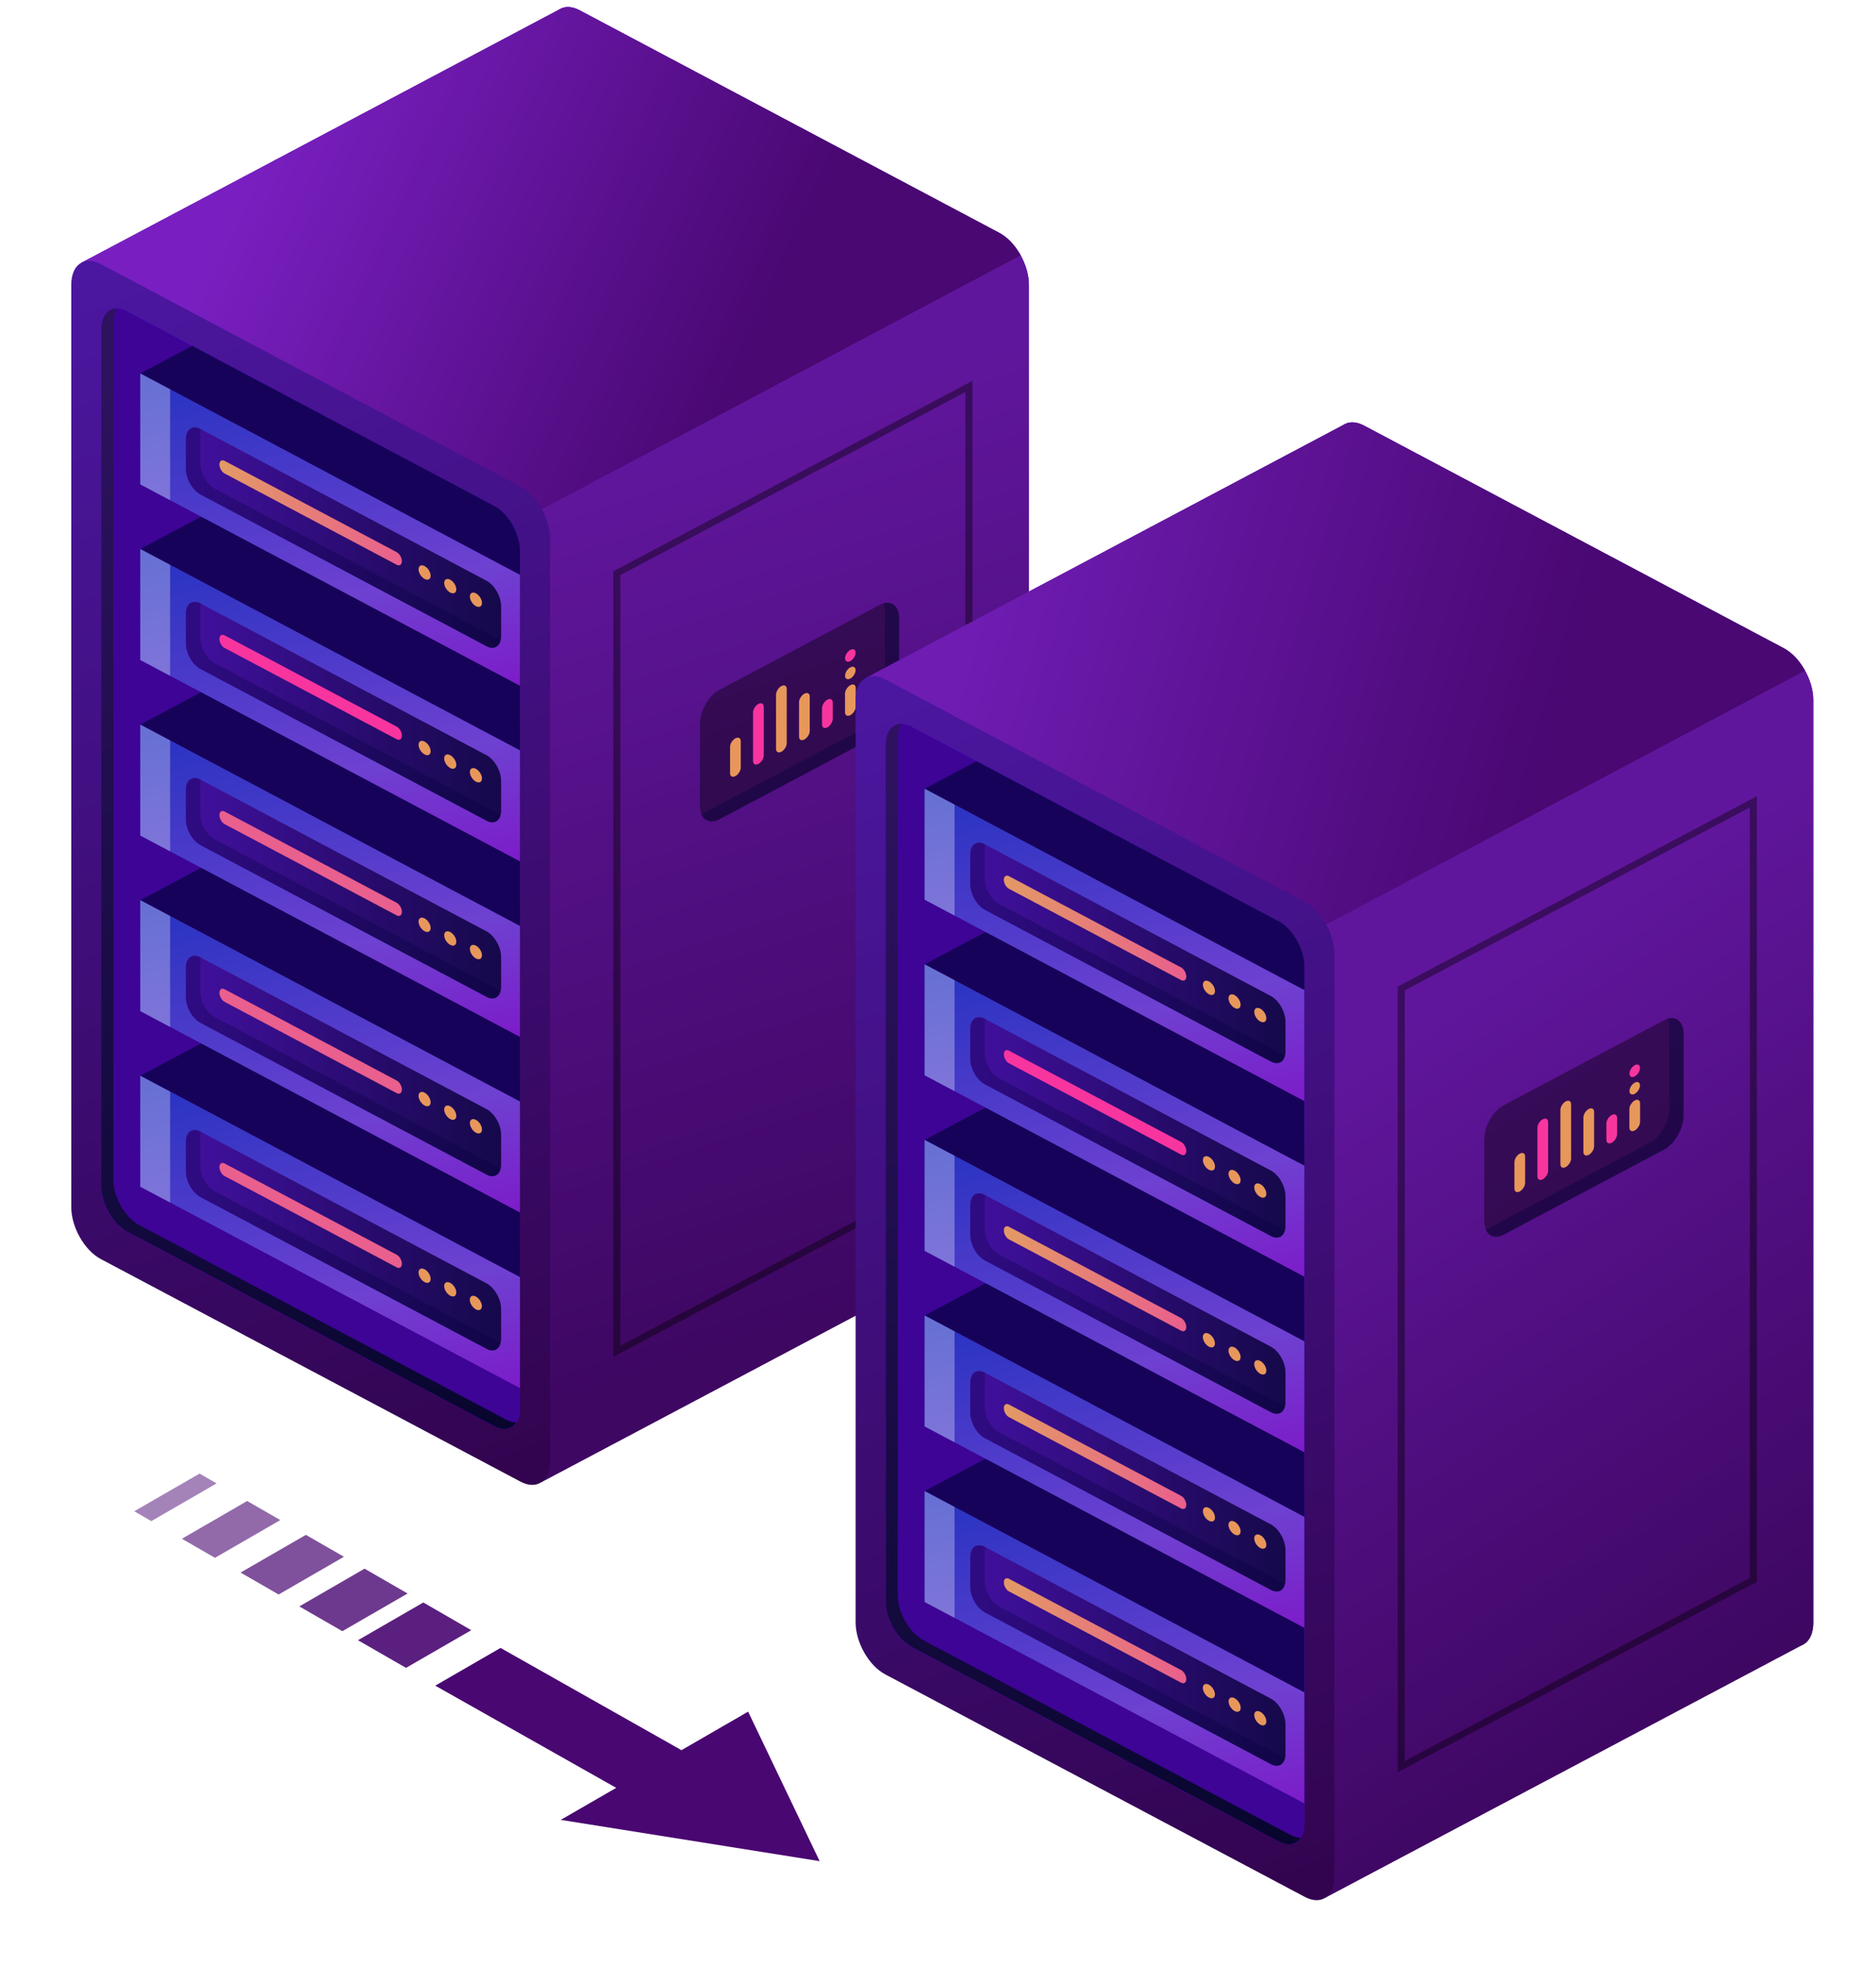 <svg width="531" height="556" viewBox="0 0 531 556" fill="none" xmlns="http://www.w3.org/2000/svg">
<g clip-path="url(#clip0_297_6735)">
<g filter="url(#filter0_d_297_6735)">
<path d="M282.855 345.476L164.063 282.489C159.439 280.045 155.698 273.463 155.698 267.812V6.727C155.698 1.065 159.439 -1.524 164.063 0.92L282.855 63.907C287.479 66.351 291.221 72.933 291.221 78.583V339.669C291.221 345.331 287.479 347.92 282.855 345.476Z" fill="url(#paint0_linear_297_6735)"/>
<path d="M282.856 63.907L164.064 0.919C161.995 -0.182 160.111 -0.254 158.649 0.496L23.034 72.352L29.423 94.07L153.09 417.526L288.178 345.972C288.178 345.972 288.217 345.948 288.244 345.936L288.481 345.803C290.167 344.811 291.234 342.681 291.234 339.669V78.595C291.234 72.933 287.493 66.363 282.869 63.919L282.856 63.907Z" fill="url(#paint1_linear_297_6735)"/>
<path d="M282.856 63.907L164.064 0.919C161.995 -0.182 160.111 -0.254 158.649 0.496L23.034 72.352L29.423 94.07L63.426 183.01L69.829 186.41L288.889 70.259C287.361 67.513 285.227 65.177 282.869 63.919L282.856 63.907Z" fill="url(#paint2_linear_297_6735)"/>
<path d="M147.332 417.284L28.54 354.296C23.916 351.852 20.175 345.271 20.175 339.62V78.535C20.175 72.873 23.916 70.283 28.54 72.727L147.332 135.715C151.956 138.159 155.698 144.741 155.698 150.391V411.477C155.698 417.139 151.956 419.728 147.332 417.284Z" fill="url(#paint3_linear_297_6735)"/>
<path d="M139.863 401.567L36.01 346.505C31.966 344.363 28.699 338.616 28.699 333.668V91.191C28.699 86.242 31.979 83.967 36.01 86.109L139.863 141.172C143.907 143.313 147.174 149.06 147.174 154.009V396.486C147.174 401.434 143.894 403.709 139.863 401.567Z" fill="url(#paint4_linear_297_6735)"/>
<path d="M139.863 401.567L36.01 346.505C31.966 344.363 28.699 338.616 28.699 333.668V91.191C28.699 86.242 31.979 83.967 36.01 86.109L139.863 141.172C143.907 143.313 147.174 149.06 147.174 154.009V396.486C147.174 401.434 143.894 403.709 139.863 401.567Z" fill="url(#paint5_linear_297_6735)"/>
<path opacity="0.4" d="M139.863 401.567L36.01 346.505C31.966 344.363 28.699 338.616 28.699 333.668V91.191C28.699 86.242 31.979 83.967 36.01 86.109L139.863 141.172C143.907 143.313 147.174 149.06 147.174 154.009V396.486C147.174 401.434 143.894 403.709 139.863 401.567Z" fill="url(#paint6_linear_297_6735)"/>
<path d="M143.249 399.728L39.396 344.666C35.352 342.524 32.084 336.777 32.084 331.829V89.364C32.084 87.682 32.467 86.315 33.138 85.31C30.53 85.286 28.699 87.488 28.699 91.191V333.668C28.699 338.616 31.979 344.363 36.01 346.505L139.863 401.567C142.524 402.983 144.843 402.463 146.121 400.539C145.238 400.539 144.276 400.273 143.249 399.741V399.728Z" fill="url(#paint7_linear_297_6735)"/>
<g opacity="0.7">
<path d="M139.862 290.244L101.262 269.772L39.699 302.416L147.174 359.402V303.069C147.174 298.121 143.907 292.374 139.862 290.232V290.244Z" fill="#06033E"/>
<path d="M139.862 240.553L101.262 220.082L39.699 252.725L147.174 309.711V253.378C147.174 248.43 143.907 242.683 139.862 240.541V240.553Z" fill="#06033E"/>
<path d="M139.862 190.862L101.262 170.391L39.699 203.034L147.174 260.021V203.687C147.174 198.739 143.907 192.992 139.862 190.85V190.862Z" fill="#06033E"/>
<path d="M139.862 141.184L101.262 120.712L39.699 153.355L147.174 210.342V154.009C147.174 149.06 143.907 143.313 139.862 141.172V141.184Z" fill="#06033E"/>
<path d="M139.862 141.184L54.414 95.873L39.699 103.677L147.174 160.663V154.021C147.174 149.072 143.907 143.325 139.862 141.184Z" fill="#06033E"/>
</g>
<path d="M147.174 160.663L39.699 103.677V135.074L147.174 192.06V160.663Z" fill="url(#paint8_linear_297_6735)"/>
<path d="M147.174 210.342L39.699 153.355V184.765L147.174 241.751V210.342Z" fill="url(#paint9_linear_297_6735)"/>
<path d="M147.174 260.033L39.699 203.046V234.443L147.174 291.43V260.033Z" fill="url(#paint10_linear_297_6735)"/>
<path d="M147.174 309.711L39.699 252.725V284.134L147.174 341.121V309.711Z" fill="url(#paint11_linear_297_6735)"/>
<path d="M147.174 359.402L39.699 302.416V333.825L147.174 390.811V359.402Z" fill="url(#paint12_linear_297_6735)"/>
<path d="M137.702 180.869L56.747 137.941C54.467 136.732 52.61 133.477 52.61 130.682V122.273C52.61 119.478 54.467 118.184 56.747 119.406L137.702 162.333C139.981 163.543 141.839 166.798 141.839 169.593V178.001C141.839 180.796 139.981 182.091 137.702 180.869Z" fill="url(#paint13_linear_297_6735)"/>
<path opacity="0.3" d="M60.831 136.332C58.538 135.122 56.694 131.868 56.694 129.073V120.664C56.694 120.216 56.76 119.817 56.852 119.454L56.747 119.393C54.467 118.184 52.61 119.466 52.61 122.261V130.67C52.61 133.465 54.467 136.719 56.747 137.929L137.702 180.857C139.626 181.873 141.22 181.111 141.694 179.187L60.844 136.32L60.831 136.332Z" fill="#06033E"/>
<path d="M112.289 157.82L63.571 131.989C62.767 131.565 62.108 130.416 62.108 129.436C62.108 128.456 62.754 127.996 63.571 128.419L112.289 154.251C113.093 154.674 113.751 155.824 113.751 156.804C113.751 157.784 113.106 158.243 112.289 157.82Z" fill="url(#paint14_linear_297_6735)"/>
<path d="M137.702 230.245L56.747 187.317C54.467 186.108 52.61 182.853 52.61 180.058V171.649C52.61 168.854 54.467 167.56 56.747 168.782L137.702 211.709C139.981 212.919 141.839 216.174 141.839 218.969V227.377C141.839 230.172 139.981 231.467 137.702 230.245Z" fill="url(#paint15_linear_297_6735)"/>
<path opacity="0.3" d="M60.831 185.721C58.538 184.511 56.694 181.256 56.694 178.461V170.052C56.694 169.605 56.76 169.205 56.852 168.842L56.747 168.782C54.467 167.572 52.61 168.854 52.61 171.649V180.058C52.61 182.853 54.467 186.108 56.747 187.318L137.702 230.245C139.626 231.261 141.22 230.499 141.694 228.575L60.844 185.708L60.831 185.721Z" fill="#06033E"/>
<path d="M112.289 207.196L63.571 181.365C62.767 180.941 62.108 179.792 62.108 178.812C62.108 177.832 62.754 177.372 63.571 177.795L112.289 203.627C113.093 204.05 113.751 205.2 113.751 206.18C113.751 207.16 113.106 207.62 112.289 207.196Z" fill="#F8359E"/>
<path d="M137.702 280.093L56.747 237.166C54.467 235.956 52.61 232.701 52.61 229.906V221.497C52.61 218.703 54.467 217.408 56.747 218.63L137.702 261.557C139.981 262.767 141.839 266.022 141.839 268.817V277.226C141.839 280.021 139.981 281.315 137.702 280.093Z" fill="url(#paint16_linear_297_6735)"/>
<path opacity="0.3" d="M60.831 235.556C58.538 234.346 56.694 231.092 56.694 228.297V219.888C56.694 219.44 56.76 219.041 56.852 218.678L56.747 218.618C54.467 217.408 52.61 218.69 52.61 221.485V229.894C52.61 232.689 54.467 235.944 56.747 237.153L137.702 280.081C139.626 281.097 141.22 280.335 141.694 278.411L60.844 235.544L60.831 235.556Z" fill="#06033E"/>
<path d="M112.289 257.044L63.571 231.213C62.767 230.789 62.108 229.64 62.108 228.66C62.108 227.68 62.754 227.22 63.571 227.643L112.289 253.475C113.093 253.898 113.751 255.048 113.751 256.028C113.751 257.008 113.106 257.468 112.289 257.044Z" fill="url(#paint17_linear_297_6735)"/>
<path d="M137.702 330.389L56.747 287.462C54.467 286.252 52.61 282.997 52.61 280.202V271.793C52.61 268.999 54.467 267.704 56.747 268.926L137.702 311.853C139.981 313.063 141.839 316.318 141.839 319.113V327.522C141.839 330.317 139.981 331.611 137.702 330.389Z" fill="url(#paint18_linear_297_6735)"/>
<path opacity="0.3" d="M60.831 285.852C58.538 284.642 56.694 281.388 56.694 278.593V270.184C56.694 269.736 56.76 269.337 56.852 268.974L56.747 268.914C54.467 267.704 52.61 268.986 52.61 271.781V280.19C52.61 282.985 54.467 286.239 56.747 287.449L137.702 330.377C139.626 331.393 141.22 330.631 141.694 328.707L60.844 285.84L60.831 285.852Z" fill="#06033E"/>
<path d="M112.289 307.34L63.571 281.509C62.767 281.085 62.108 279.936 62.108 278.956C62.108 277.976 62.754 277.516 63.571 277.94L112.289 303.771C113.093 304.194 113.751 305.344 113.751 306.324C113.751 307.304 113.106 307.764 112.289 307.34Z" fill="url(#paint19_linear_297_6735)"/>
<path d="M137.702 379.693L56.747 336.765C54.467 335.555 52.61 332.301 52.61 329.506V321.097C52.61 318.302 54.467 317.007 56.747 318.229L137.702 361.157C139.981 362.367 141.839 365.621 141.839 368.416V376.825C141.839 379.62 139.981 380.915 137.702 379.693Z" fill="url(#paint20_linear_297_6735)"/>
<path opacity="0.3" d="M60.831 335.156C58.538 333.946 56.694 330.691 56.694 327.896V319.487C56.694 319.04 56.76 318.641 56.852 318.278L56.747 318.217C54.467 317.007 52.61 318.29 52.61 321.085V329.493C52.61 332.288 54.467 335.543 56.747 336.753L137.702 379.68C139.626 380.697 141.22 379.934 141.694 378.011L60.844 335.144L60.831 335.156Z" fill="#06033E"/>
<path d="M112.289 356.644L63.571 330.812C62.767 330.389 62.108 329.239 62.108 328.259C62.108 327.279 62.754 326.82 63.571 327.243L112.289 353.075C113.093 353.498 113.751 354.647 113.751 355.627C113.751 356.607 113.106 357.067 112.289 356.644Z" fill="url(#paint21_linear_297_6735)"/>
<path opacity="0.3" d="M39.699 103.677L48.157 108.153V139.563L39.699 135.074V103.677Z" fill="white"/>
<path opacity="0.3" d="M39.699 153.355L48.157 157.844V189.253L39.699 184.765V153.355Z" fill="white"/>
<path opacity="0.3" d="M39.699 203.046L48.157 207.535V238.932L39.699 234.443V203.046Z" fill="white"/>
<path opacity="0.3" d="M39.699 252.725L48.157 257.214V288.623L39.699 284.134V252.725Z" fill="white"/>
<path opacity="0.3" d="M39.699 302.416L48.157 306.904V338.301L39.699 333.825V302.416Z" fill="white"/>
<path d="M121.893 160.917C121.893 161.922 121.129 162.333 120.18 161.825C119.232 161.317 118.468 160.107 118.468 159.102C118.468 158.098 119.232 157.687 120.18 158.195C121.129 158.703 121.893 159.913 121.893 160.917Z" fill="#E8975B"/>
<path d="M129.152 164.777C129.152 165.781 128.388 166.192 127.439 165.684C126.491 165.176 125.727 163.966 125.727 162.962C125.727 161.958 126.491 161.546 127.439 162.055C128.388 162.563 129.152 163.773 129.152 164.777Z" fill="#E8975B"/>
<path d="M136.424 168.624C136.424 169.629 135.66 170.04 134.712 169.532C133.763 169.036 132.999 167.814 132.999 166.809C132.999 165.805 133.763 165.394 134.712 165.902C135.66 166.398 136.424 167.62 136.424 168.624Z" fill="#E8975B"/>
<path d="M121.893 210.584C121.893 211.588 121.129 212 120.18 211.491C119.232 210.983 118.468 209.773 118.468 208.769C118.468 207.765 119.232 207.354 120.18 207.862C121.129 208.358 121.893 209.58 121.893 210.584Z" fill="#E8975B"/>
<path d="M129.152 214.431C129.152 215.436 128.388 215.847 127.439 215.339C126.491 214.831 125.727 213.621 125.727 212.617C125.727 211.612 126.491 211.201 127.439 211.709C128.388 212.217 129.152 213.427 129.152 214.431Z" fill="#E8975B"/>
<path d="M136.424 218.291C136.424 219.295 135.66 219.707 134.712 219.198C133.763 218.702 132.999 217.48 132.999 216.476C132.999 215.472 133.763 215.061 134.712 215.569C135.66 216.077 136.424 217.287 136.424 218.291Z" fill="#E8975B"/>
<path d="M121.893 260.613C121.893 261.618 121.129 262.029 120.18 261.521C119.232 261.013 118.468 259.803 118.468 258.799C118.468 257.794 119.232 257.383 120.18 257.891C121.129 258.387 121.893 259.609 121.893 260.613Z" fill="#E8975B"/>
<path d="M129.152 264.473C129.152 265.477 128.388 265.889 127.439 265.38C126.491 264.872 125.727 263.662 125.727 262.658C125.727 261.654 126.491 261.243 127.439 261.751C128.388 262.259 129.152 263.469 129.152 264.473Z" fill="#E8975B"/>
<path d="M136.424 268.321C136.424 269.325 135.66 269.736 134.712 269.228C133.763 268.732 132.999 267.51 132.999 266.506C132.999 265.502 133.763 265.09 134.712 265.598C135.66 266.107 136.424 267.316 136.424 268.321Z" fill="#E8975B"/>
<path d="M121.893 309.929C121.893 310.933 121.129 311.345 120.18 310.837C119.232 310.328 118.468 309.119 118.468 308.114C118.468 307.11 119.232 306.699 120.18 307.207C121.129 307.715 121.893 308.925 121.893 309.929Z" fill="#E8975B"/>
<path d="M129.152 313.777C129.152 314.781 128.388 315.192 127.439 314.684C126.491 314.176 125.727 312.966 125.727 311.962C125.727 310.958 126.491 310.546 127.439 311.055C128.388 311.563 129.152 312.773 129.152 313.777Z" fill="#E8975B"/>
<path d="M136.424 317.624C136.424 318.628 135.66 319.04 134.712 318.532C133.763 318.036 132.999 316.814 132.999 315.809C132.999 314.805 133.763 314.394 134.712 314.902C135.66 315.41 136.424 316.62 136.424 317.624Z" fill="#E8975B"/>
<path d="M121.893 359.91C121.893 360.915 121.129 361.326 120.18 360.818C119.232 360.31 118.468 359.1 118.468 358.096C118.468 357.091 119.232 356.68 120.18 357.188C121.129 357.696 121.893 358.906 121.893 359.91Z" fill="#E8975B"/>
<path d="M129.152 363.758C129.152 364.762 128.388 365.173 127.439 364.665C126.491 364.157 125.727 362.947 125.727 361.943C125.727 360.939 126.491 360.527 127.439 361.036C128.388 361.544 129.152 362.754 129.152 363.758Z" fill="#E8975B"/>
<path d="M135.9 368.644C136.568 368.29 136.567 367.14 135.897 366.075C135.228 365.01 134.144 364.434 133.476 364.788C132.808 365.142 132.809 366.293 133.479 367.357C134.148 368.422 135.232 368.998 135.9 368.644Z" fill="#E8975B"/>
<path opacity="0.4" d="M173.588 381.991V159.671L275.254 105.77V328.09L173.588 381.991ZM175.591 160.736V378.797L273.251 327.013V108.952L175.591 160.736Z" fill="black"/>
<path opacity="0.4" d="M248.985 205.793L203.626 229.846C200.583 231.467 198.106 229.749 198.106 226.01V202.913C198.106 199.187 200.57 194.843 203.626 193.234L248.985 169.181C252.028 167.56 254.505 169.278 254.505 173.016V196.113C254.505 199.84 252.028 204.183 248.985 205.793Z" fill="black"/>
<path opacity="0.4" d="M250.078 168.733C250.342 169.375 250.486 170.149 250.486 171.044V194.141C250.486 197.868 248.023 202.211 244.966 203.821L199.608 227.873C199.226 228.079 198.857 228.224 198.501 228.321C199.318 230.366 201.294 231.068 203.613 229.834L248.971 205.781C252.015 204.159 254.491 199.828 254.491 196.101V173.004C254.491 169.738 252.594 168.019 250.078 168.721V168.733Z" fill="#06033E"/>
<path d="M240.698 191.879C241.541 191.431 242.213 191.794 242.213 192.689V197.953C242.213 198.848 241.528 199.925 240.698 200.372C239.855 200.82 239.183 200.457 239.183 199.562V194.299C239.183 193.415 239.868 192.327 240.698 191.879Z" fill="#E8975B"/>
<path d="M234.19 195.993C235.033 195.545 235.705 195.908 235.705 196.803V201.413C235.705 202.308 235.02 203.385 234.19 203.833C233.347 204.28 232.675 203.917 232.675 203.022V198.412C232.675 197.529 233.36 196.44 234.19 195.993Z" fill="#F8359E"/>
<path d="M227.682 194.299C228.525 193.851 229.197 194.214 229.197 195.109V204.849C229.197 205.744 228.512 206.821 227.682 207.269C226.839 207.716 226.167 207.353 226.167 206.458V196.718C226.167 195.823 226.852 194.746 227.682 194.299Z" fill="#E8975B"/>
<path d="M221.174 192.145C222.017 191.697 222.689 192.06 222.689 192.956V208.309C222.689 209.205 222.004 210.281 221.174 210.729C220.331 211.177 219.659 210.814 219.659 209.919V194.565C219.659 193.682 220.344 192.593 221.174 192.145Z" fill="#E8975B"/>
<path d="M214.666 197.202C215.509 196.755 216.181 197.118 216.181 198.013V211.758C216.181 212.653 215.496 213.73 214.666 214.177C213.823 214.625 213.151 214.262 213.151 213.367V199.622C213.151 198.739 213.836 197.65 214.666 197.202Z" fill="#F8359E"/>
<path d="M208.158 206.93C209.001 206.482 209.673 206.845 209.673 207.741V215.206C209.673 216.101 208.988 217.178 208.158 217.626C207.314 218.073 206.643 217.71 206.643 216.815V209.35C206.643 208.455 207.328 207.378 208.158 206.93Z" fill="#E8975B"/>
<path d="M239.196 189.229C239.196 190.1 239.868 190.463 240.685 190.016C241.515 189.58 242.174 188.515 242.174 187.644C242.174 186.773 241.502 186.41 240.685 186.858C239.855 187.293 239.196 188.358 239.196 189.229Z" fill="#E8975B"/>
<path d="M239.196 184.281C239.196 185.152 239.868 185.515 240.685 185.067C241.515 184.631 242.174 183.567 242.174 182.696C242.174 181.825 241.502 181.462 240.685 181.909C239.855 182.345 239.196 183.409 239.196 184.281Z" fill="#F8359E"/>
</g>
<g filter="url(#filter1_d_297_6735)">
<path d="M504.881 463.006L386.089 400.019C381.465 397.575 377.724 390.993 377.724 385.343V124.257C377.724 118.595 381.465 115.994 386.089 118.45L504.881 181.437C509.505 183.881 513.247 190.463 513.247 196.113V457.199C513.247 462.861 509.505 465.462 504.881 463.006Z" fill="url(#paint22_linear_297_6735)"/>
<path d="M504.881 181.437L386.089 118.449C384.021 117.348 382.137 117.276 380.674 118.014L245.046 189.87L251.435 211.588L375.102 535.044L510.19 463.49C510.19 463.49 510.23 463.466 510.256 463.454L510.493 463.321C512.179 462.329 513.247 460.199 513.247 457.187V196.101C513.247 190.439 509.505 183.869 504.881 181.425V181.437Z" fill="url(#paint23_linear_297_6735)"/>
<path d="M504.881 181.437L386.089 118.449C384.021 117.348 382.137 117.276 380.674 118.014L245.046 189.87L251.435 211.588L285.438 300.528L291.841 303.928L510.902 187.777C509.373 185.031 507.239 182.695 504.881 181.437Z" fill="url(#paint24_linear_297_6735)"/>
<path d="M369.345 534.802L250.553 471.814C245.928 469.37 242.187 462.789 242.187 457.138V196.053C242.187 190.391 245.928 187.801 250.553 190.245L369.345 253.233C373.969 255.677 377.71 262.259 377.71 267.909V528.995C377.71 534.657 373.969 537.246 369.345 534.802Z" fill="url(#paint25_linear_297_6735)"/>
<path d="M361.875 519.085L258.023 464.023C253.978 461.881 250.711 456.134 250.711 451.186V208.709C250.711 203.76 253.991 201.485 258.023 203.627L361.875 258.69C365.919 260.831 369.187 266.578 369.187 271.527V514.004C369.187 518.952 365.906 521.227 361.875 519.085Z" fill="url(#paint26_linear_297_6735)"/>
<path d="M361.875 519.085L258.023 464.023C253.978 461.881 250.711 456.134 250.711 451.186V208.709C250.711 203.76 253.991 201.485 258.023 203.627L361.875 258.69C365.919 260.831 369.187 266.578 369.187 271.527V514.004C369.187 518.952 365.906 521.227 361.875 519.085Z" fill="url(#paint27_linear_297_6735)"/>
<path opacity="0.4" d="M361.875 519.085L258.023 464.023C253.978 461.881 250.711 456.134 250.711 451.186V208.709C250.711 203.76 253.991 201.485 258.023 203.627L361.875 258.69C365.919 260.831 369.187 266.578 369.187 271.527V514.004C369.187 518.952 365.906 521.227 361.875 519.085Z" fill="url(#paint28_linear_297_6735)"/>
<path d="M365.274 517.259L261.422 462.196C257.377 460.054 254.11 454.307 254.11 449.359V206.882C254.11 205.2 254.492 203.833 255.164 202.829C252.555 202.804 250.724 205.006 250.724 208.709V451.186C250.724 456.134 254.005 461.881 258.036 464.023L361.888 519.086C364.549 520.501 366.868 519.981 368.146 518.057C367.263 518.057 366.288 517.791 365.274 517.259Z" fill="url(#paint29_linear_297_6735)"/>
<g opacity="0.7">
<path d="M361.875 407.762L323.275 387.291L261.711 419.934L369.187 476.92V420.587C369.187 415.639 365.919 409.892 361.875 407.75V407.762Z" fill="#06033E"/>
<path d="M361.875 358.083L323.275 337.612L261.711 370.255L369.187 427.242V370.908C369.187 365.96 365.919 360.213 361.875 358.071V358.083Z" fill="#06033E"/>
<path d="M361.875 308.393L323.275 287.921L261.711 320.564L369.187 377.551V321.218C369.187 316.269 365.919 310.522 361.875 308.381V308.393Z" fill="#06033E"/>
<path d="M361.875 258.714L323.275 238.242L261.711 270.886L369.187 327.872V271.539C369.187 266.59 365.919 260.843 361.875 258.702V258.714Z" fill="#06033E"/>
<path d="M361.875 258.714L276.427 213.403L261.711 221.207L369.187 278.193V271.551C369.187 266.603 365.919 260.856 361.875 258.714Z" fill="#06033E"/>
</g>
<path d="M369.187 278.181L261.711 221.195V252.604L369.187 309.59V278.181Z" fill="url(#paint30_linear_297_6735)"/>
<path d="M369.187 327.872L261.711 270.886V302.295L369.187 359.281V327.872Z" fill="url(#paint31_linear_297_6735)"/>
<path d="M369.187 377.563L261.711 320.576V351.973L369.187 408.96V377.563Z" fill="url(#paint32_linear_297_6735)"/>
<path d="M369.187 427.242L261.711 370.255V401.664L369.187 458.651V427.242Z" fill="url(#paint33_linear_297_6735)"/>
<path d="M369.187 476.932L261.711 419.946V451.343L369.187 508.329V476.932Z" fill="url(#paint34_linear_297_6735)"/>
<path d="M359.714 298.399L278.759 255.472C276.48 254.262 274.622 251.007 274.622 248.212V239.803C274.622 237.008 276.48 235.714 278.759 236.936L359.714 279.863C361.993 281.073 363.851 284.328 363.851 287.123V295.532C363.851 298.326 361.993 299.621 359.714 298.399Z" fill="url(#paint35_linear_297_6735)"/>
<path opacity="0.3" d="M282.856 253.862C280.564 252.652 278.719 249.398 278.719 246.603V238.194C278.719 237.746 278.785 237.347 278.877 236.984L278.772 236.924C276.493 235.714 274.635 236.996 274.635 239.791V248.2C274.635 250.995 276.493 254.249 278.772 255.459L359.728 298.387C361.651 299.403 363.245 298.641 363.719 296.717L282.869 253.85L282.856 253.862Z" fill="#06033E"/>
<path d="M334.314 275.35L285.596 249.519C284.793 249.095 284.134 247.946 284.134 246.966C284.134 245.986 284.779 245.526 285.596 245.949L334.314 271.781C335.118 272.204 335.777 273.354 335.777 274.334C335.777 275.314 335.131 275.774 334.314 275.35Z" fill="url(#paint36_linear_297_6735)"/>
<path d="M359.714 347.775L278.759 304.848C276.48 303.638 274.622 300.383 274.622 297.588V289.179C274.622 286.384 276.48 285.09 278.759 286.312L359.714 329.239C361.993 330.449 363.851 333.704 363.851 336.499V344.907C363.851 347.702 361.993 348.997 359.714 347.775Z" fill="url(#paint37_linear_297_6735)"/>
<path opacity="0.3" d="M282.856 303.25C280.564 302.041 278.719 298.786 278.719 295.991V287.582C278.719 287.135 278.785 286.735 278.877 286.372L278.772 286.312C276.493 285.102 274.635 286.384 274.635 289.179V297.588C274.635 300.383 276.493 303.638 278.772 304.848L359.728 347.775C361.651 348.791 363.245 348.029 363.719 346.105L282.869 303.238L282.856 303.25Z" fill="#06033E"/>
<path d="M334.314 324.726L285.596 298.895C284.793 298.471 284.134 297.322 284.134 296.342C284.134 295.362 284.779 294.902 285.596 295.326L334.314 321.157C335.118 321.58 335.777 322.73 335.777 323.71C335.777 324.69 335.131 325.15 334.314 324.726Z" fill="#F8359E"/>
<path d="M359.714 397.623L278.759 354.696C276.48 353.486 274.622 350.231 274.622 347.436V339.028C274.622 336.233 276.48 334.938 278.759 336.16L359.714 379.088C361.993 380.297 363.851 383.552 363.851 386.347V394.756C363.851 397.551 361.993 398.845 359.714 397.623Z" fill="url(#paint38_linear_297_6735)"/>
<path opacity="0.3" d="M282.856 353.086C280.564 351.877 278.719 348.622 278.719 345.827V337.418C278.719 336.971 278.785 336.571 278.877 336.208L278.772 336.148C276.493 334.938 274.635 336.22 274.635 339.015V347.424C274.635 350.219 276.493 353.474 278.772 354.684L359.728 397.611C361.651 398.627 363.245 397.865 363.719 395.941L282.869 353.074L282.856 353.086Z" fill="#06033E"/>
<path d="M334.314 374.562L285.596 348.731C284.793 348.307 284.134 347.158 284.134 346.178C284.134 345.198 284.779 344.738 285.596 345.162L334.314 370.993C335.118 371.417 335.777 372.566 335.777 373.546C335.777 374.526 335.131 374.986 334.314 374.562Z" fill="url(#paint39_linear_297_6735)"/>
<path d="M359.714 447.919L278.759 404.992C276.48 403.782 274.622 400.527 274.622 397.732V389.323C274.622 386.529 276.48 385.234 278.759 386.456L359.714 429.383C361.993 430.593 363.851 433.848 363.851 436.643V445.052C363.851 447.847 361.993 449.141 359.714 447.919Z" fill="url(#paint40_linear_297_6735)"/>
<path opacity="0.3" d="M282.856 403.382C280.564 402.172 278.719 398.918 278.719 396.123V387.714C278.719 387.266 278.785 386.867 278.877 386.504L278.772 386.444C276.493 385.234 274.635 386.516 274.635 389.311V397.72C274.635 400.515 276.493 403.77 278.772 404.979L359.728 447.907C361.651 448.923 363.245 448.161 363.719 446.237L282.869 403.37L282.856 403.382Z" fill="#06033E"/>
<path d="M334.314 424.87L285.596 399.039C284.793 398.615 284.134 397.466 284.134 396.486C284.134 395.506 284.779 395.046 285.596 395.47L334.314 421.301C335.118 421.725 335.777 422.874 335.777 423.854C335.777 424.834 335.131 425.294 334.314 424.87Z" fill="url(#paint41_linear_297_6735)"/>
<path d="M359.714 497.223L278.759 454.295C276.48 453.085 274.622 449.831 274.622 447.036V438.627C274.622 435.832 276.48 434.537 278.759 435.759L359.714 478.687C361.993 479.897 363.851 483.151 363.851 485.946V494.355C363.851 497.15 361.993 498.445 359.714 497.223Z" fill="url(#paint42_linear_297_6735)"/>
<path opacity="0.3" d="M282.856 452.686C280.564 451.476 278.719 448.221 278.719 445.426V437.018C278.719 436.57 278.785 436.171 278.877 435.808L278.772 435.747C276.493 434.537 274.635 435.82 274.635 438.615V447.024C274.635 449.818 276.493 453.073 278.772 454.283L359.728 497.21C361.651 498.227 363.245 497.464 363.719 495.541L282.869 452.674L282.856 452.686Z" fill="#06033E"/>
<path d="M334.314 474.174L285.596 448.342C284.793 447.919 284.134 446.77 284.134 445.789C284.134 444.809 284.779 444.35 285.596 444.773L334.314 470.605C335.118 471.028 335.777 472.177 335.777 473.158C335.777 474.138 335.131 474.597 334.314 474.174Z" fill="url(#paint43_linear_297_6735)"/>
<path opacity="0.3" d="M261.711 221.195L270.182 225.684V257.093L261.711 252.604V221.195Z" fill="white"/>
<path opacity="0.3" d="M261.711 270.886L270.182 275.374V306.771L261.711 302.295V270.886Z" fill="white"/>
<path opacity="0.3" d="M261.711 320.576L270.182 325.053V356.462L261.711 351.973V320.576Z" fill="white"/>
<path opacity="0.3" d="M261.711 370.255L270.182 374.744V406.153L261.711 401.664V370.255Z" fill="white"/>
<path opacity="0.3" d="M261.711 419.946L270.182 424.435V455.832L261.711 451.343V419.946Z" fill="white"/>
<path d="M343.905 278.447C343.905 279.452 343.141 279.863 342.193 279.355C341.244 278.859 340.48 277.637 340.48 276.633C340.48 275.628 341.244 275.217 342.193 275.725C343.141 276.233 343.905 277.443 343.905 278.447Z" fill="#E8975B"/>
<path d="M350.65 283.342C351.317 282.987 351.316 281.837 350.647 280.772C349.978 279.708 348.893 279.131 348.225 279.486C347.558 279.84 347.559 280.99 348.228 282.055C348.898 283.12 349.982 283.696 350.65 283.342Z" fill="#E8975B"/>
<path d="M358.437 286.155C358.437 287.159 357.672 287.57 356.724 287.062C355.775 286.566 355.011 285.344 355.011 284.34C355.011 283.336 355.775 282.924 356.724 283.432C357.672 283.928 358.437 285.15 358.437 286.155Z" fill="#E8975B"/>
<path d="M343.905 328.114C343.905 329.118 343.141 329.53 342.193 329.022C341.244 328.525 340.48 327.303 340.48 326.299C340.48 325.295 341.244 324.884 342.193 325.392C343.141 325.9 343.905 327.11 343.905 328.114Z" fill="#E8975B"/>
<path d="M350.656 333.009C351.324 332.654 351.323 331.504 350.653 330.439C349.984 329.375 348.9 328.799 348.232 329.153C347.564 329.507 347.565 330.657 348.234 331.722C348.904 332.787 349.988 333.363 350.656 333.009Z" fill="#E8975B"/>
<path d="M358.437 335.809C358.437 336.813 357.672 337.225 356.724 336.717C355.775 336.22 355.011 334.998 355.011 333.994C355.011 332.99 355.775 332.579 356.724 333.087C357.672 333.583 358.437 334.805 358.437 335.809Z" fill="#E8975B"/>
<path d="M343.388 379.192C344.056 378.838 344.055 377.688 343.385 376.623C342.716 375.558 341.632 374.982 340.964 375.336C340.296 375.69 340.297 376.841 340.966 377.905C341.636 378.97 342.72 379.546 343.388 379.192Z" fill="#E8975B"/>
<path d="M350.65 383.05C351.317 382.696 351.316 381.546 350.647 380.481C349.978 379.416 348.893 378.84 348.225 379.195C347.558 379.549 347.559 380.699 348.228 381.764C348.898 382.829 349.982 383.405 350.65 383.05Z" fill="#E8975B"/>
<path d="M358.437 385.851C358.437 386.855 357.672 387.266 356.724 386.758C355.775 386.262 355.011 385.04 355.011 384.036C355.011 383.032 355.775 382.62 356.724 383.128C357.672 383.625 358.437 384.847 358.437 385.851Z" fill="#E8975B"/>
<path d="M343.905 427.447C343.905 428.452 343.141 428.863 342.193 428.355C341.244 427.859 340.48 426.637 340.48 425.632C340.48 424.628 341.244 424.217 342.193 424.725C343.141 425.233 343.905 426.443 343.905 427.447Z" fill="#E8975B"/>
<path d="M350.65 432.365C351.317 432.011 351.316 430.861 350.647 429.796C349.978 428.731 348.893 428.155 348.225 428.509C347.558 428.863 347.559 430.014 348.228 431.078C348.898 432.143 349.982 432.719 350.65 432.365Z" fill="#E8975B"/>
<path d="M358.437 435.154C358.437 436.159 357.672 436.57 356.724 436.062C355.775 435.566 355.011 434.344 355.011 433.339C355.011 432.335 355.775 431.924 356.724 432.432C357.672 432.928 358.437 434.15 358.437 435.154Z" fill="#E8975B"/>
<path d="M343.388 478.484C344.056 478.13 344.055 476.98 343.385 475.915C342.716 474.85 341.632 474.274 340.964 474.628C340.296 474.982 340.297 476.133 340.966 477.198C341.636 478.262 342.72 478.838 343.388 478.484Z" fill="#E8975B"/>
<path d="M351.177 481.288C351.177 482.292 350.413 482.704 349.465 482.196C348.516 481.7 347.752 480.478 347.752 479.473C347.752 478.469 348.516 478.058 349.465 478.566C350.413 479.074 351.177 480.284 351.177 481.288Z" fill="#E8975B"/>
<path d="M358.437 485.136C358.437 486.14 357.672 486.551 356.724 486.043C355.775 485.547 355.011 484.325 355.011 483.321C355.011 482.316 355.775 481.905 356.724 482.413C357.672 482.909 358.437 484.131 358.437 485.136Z" fill="#E8975B"/>
<path opacity="0.4" d="M395.614 499.521V277.201L497.28 223.3V445.62L395.614 499.521ZM397.617 278.266V496.327L495.277 444.543V226.482L397.617 278.266Z" fill="black"/>
<path opacity="0.4" d="M470.997 323.323L425.638 347.376C422.595 348.997 420.118 347.279 420.118 343.54V320.443C420.118 316.717 422.595 312.373 425.638 310.764L470.997 286.711C474.04 285.09 476.517 286.808 476.517 290.547V313.644C476.517 317.37 474.053 321.714 470.997 323.323Z" fill="black"/>
<path opacity="0.4" d="M472.103 286.263C472.367 286.905 472.512 287.679 472.512 288.574V311.671C472.512 315.398 470.048 319.742 466.992 321.351L421.633 345.404C421.251 345.609 420.882 345.754 420.526 345.851C421.343 347.896 423.319 348.598 425.638 347.364L470.997 323.311C474.04 321.689 476.517 317.358 476.517 313.631V290.534C476.517 287.268 474.62 285.55 472.103 286.251V286.263Z" fill="#06033E"/>
<path d="M462.71 309.409C463.553 308.961 464.225 309.324 464.225 310.22V315.483C464.225 316.378 463.54 317.455 462.71 317.902C461.88 318.35 461.195 317.987 461.195 317.092V311.829C461.195 310.946 461.88 309.857 462.71 309.409Z" fill="#E8975B"/>
<path d="M456.202 313.523C457.045 313.075 457.717 313.438 457.717 314.333V318.943C457.717 319.838 457.032 320.915 456.202 321.363C455.359 321.81 454.687 321.447 454.687 320.552V315.942C454.687 315.059 455.372 313.97 456.202 313.523Z" fill="#F8359E"/>
<path d="M449.694 311.829C450.537 311.381 451.209 311.744 451.209 312.639V322.379C451.209 323.274 450.524 324.351 449.694 324.799C448.851 325.247 448.179 324.884 448.179 323.988V314.249C448.179 313.353 448.864 312.276 449.694 311.829Z" fill="#E8975B"/>
<path d="M443.186 309.675C444.029 309.227 444.701 309.59 444.701 310.486V325.839C444.701 326.735 444.016 327.812 443.186 328.259C442.343 328.707 441.671 328.344 441.671 327.449V312.095C441.671 311.212 442.356 310.123 443.186 309.675Z" fill="#E8975B"/>
<path d="M436.678 314.733C437.521 314.285 438.193 314.648 438.193 315.543V329.288C438.193 330.183 437.508 331.26 436.678 331.708C435.835 332.155 435.163 331.792 435.163 330.897V317.152C435.163 316.269 435.848 315.18 436.678 314.733Z" fill="#F8359E"/>
<path d="M430.17 324.46C431.013 324.013 431.685 324.375 431.685 325.271V332.736C431.685 333.631 431 334.708 430.17 335.156C429.34 335.603 428.655 335.24 428.655 334.345V326.88C428.655 325.985 429.34 324.908 430.17 324.46Z" fill="#E8975B"/>
<path d="M461.221 306.747C461.221 307.618 461.893 307.981 462.71 307.534C463.527 307.086 464.199 306.033 464.199 305.162C464.199 304.291 463.527 303.928 462.71 304.376C461.88 304.811 461.221 305.876 461.221 306.747Z" fill="#E8975B"/>
<path d="M461.221 301.811C461.221 302.682 461.893 303.045 462.71 302.597C463.54 302.162 464.199 301.097 464.199 300.226C464.199 299.355 463.527 298.992 462.71 299.439C461.88 299.875 461.221 300.94 461.221 301.811Z" fill="#F8359E"/>
</g>
<g style="mix-blend-mode:screen" opacity="0.6">
<path d="M60.848 440.836L79.337 430.157L69.96 424.762L51.486 435.442L60.848 440.836Z" fill="#490772"/>
</g>
<g style="mix-blend-mode:screen" opacity="0.7">
<path d="M97.356 440.538L86.582 434.344L68.093 445.008L78.867 451.218L97.356 440.538Z" fill="#490772"/>
</g>
<g style="mix-blend-mode:screen" opacity="0.8">
<path d="M115.374 450.935L103.189 443.91L84.716 454.589L96.901 461.599L115.374 450.935Z" fill="#490772"/>
</g>
<g style="mix-blend-mode:screen">
<path d="M192.89 495.268L141.673 466.335L123.2 477.014L174.417 505.932L158.719 514.996L232 526.679L211.755 484.369L192.89 495.268Z" fill="#490772"/>
</g>
<g style="mix-blend-mode:screen" opacity="0.5">
<path d="M61.303 419.776L56.489 417L38 427.664L42.83 430.455L61.303 419.776Z" fill="#490772"/>
</g>
<g style="mix-blend-mode:screen" opacity="0.9">
<path d="M133.393 461.317L119.812 453.476L101.323 464.155L114.919 471.98L133.393 461.317Z" fill="#490772"/>
</g>
</g>
<defs>
<filter id="filter0_d_297_6735" x="17.175" y="-1.001" width="277.06" height="424.205" filterUnits="userSpaceOnUse" color-interpolation-filters="sRGB">
<feFlood flood-opacity="0" result="BackgroundImageFix"/>
<feColorMatrix in="SourceAlpha" type="matrix" values="0 0 0 0 0 0 0 0 0 0 0 0 0 0 0 0 0 0 127 0" result="hardAlpha"/>
<feOffset dy="2"/>
<feGaussianBlur stdDeviation="1.5"/>
<feComposite in2="hardAlpha" operator="out"/>
<feColorMatrix type="matrix" values="0 0 0 0 0 0 0 0 0 0 0 0 0 0 0 0 0 0 0.5 0"/>
<feBlend mode="normal" in2="BackgroundImageFix" result="effect1_dropShadow_297_6735"/>
<feBlend mode="normal" in="SourceGraphic" in2="effect1_dropShadow_297_6735" result="shape"/>
</filter>
<filter id="filter1_d_297_6735" x="239.187" y="116.524" width="277.06" height="424.198" filterUnits="userSpaceOnUse" color-interpolation-filters="sRGB">
<feFlood flood-opacity="0" result="BackgroundImageFix"/>
<feColorMatrix in="SourceAlpha" type="matrix" values="0 0 0 0 0 0 0 0 0 0 0 0 0 0 0 0 0 0 127 0" result="hardAlpha"/>
<feOffset dy="2"/>
<feGaussianBlur stdDeviation="1.5"/>
<feComposite in2="hardAlpha" operator="out"/>
<feColorMatrix type="matrix" values="0 0 0 0 0 0 0 0 0 0 0 0 0 0 0 0 0 0 0.5 0"/>
<feBlend mode="normal" in2="BackgroundImageFix" result="effect1_dropShadow_297_6735"/>
<feBlend mode="normal" in="SourceGraphic" in2="effect1_dropShadow_297_6735" result="shape"/>
</filter>
<linearGradient id="paint0_linear_297_6735" x1="-725.01" y1="-188.925" x2="-608.477" y2="-408.703" gradientUnits="userSpaceOnUse">
<stop stop-color="#2D0979"/>
<stop offset="1" stop-color="#5B04F7"/>
</linearGradient>
<linearGradient id="paint1_linear_297_6735" x1="233.988" y1="370.981" x2="157" y2="137.5" gradientUnits="userSpaceOnUse">
<stop stop-color="#3E0762"/>
<stop offset="1" stop-color="#60169C"/>
</linearGradient>
<linearGradient id="paint2_linear_297_6735" x1="70" y1="48" x2="206.5" y2="110.5" gradientUnits="userSpaceOnUse">
<stop stop-color="#791FC1"/>
<stop offset="1" stop-color="#490872"/>
</linearGradient>
<linearGradient id="paint3_linear_297_6735" x1="25.5" y1="76" x2="152.5" y2="413.5" gradientUnits="userSpaceOnUse">
<stop stop-color="#4B17A0"/>
<stop offset="1" stop-color="#32044F"/>
</linearGradient>
<linearGradient id="paint4_linear_297_6735" x1="-933.518" y1="-280.064" x2="-804.943" y2="-236.64" gradientUnits="userSpaceOnUse">
<stop stop-color="#3919BB"/>
<stop offset="1" stop-color="#6507FA"/>
</linearGradient>
<linearGradient id="paint5_linear_297_6735" x1="-933.518" y1="-280.064" x2="-804.943" y2="-236.64" gradientUnits="userSpaceOnUse">
<stop stop-color="#3919BB"/>
<stop offset="1" stop-color="#6507FA"/>
</linearGradient>
<linearGradient id="paint6_linear_297_6735" x1="146.988" y1="396.482" x2="44.47" y2="93.476" gradientUnits="userSpaceOnUse">
<stop/>
<stop offset="1"/>
</linearGradient>
<linearGradient id="paint7_linear_297_6735" x1="153.475" y1="402.482" x2="42.712" y2="93.961" gradientUnits="userSpaceOnUse">
<stop stop-color="#07062E"/>
<stop offset="1" stop-color="#2E1260"/>
</linearGradient>
<linearGradient id="paint8_linear_297_6735" x1="152.175" y1="195.674" x2="113.143" y2="12.62" gradientUnits="userSpaceOnUse">
<stop offset="0.03" stop-color="#7C1DC9"/>
<stop offset="0.21" stop-color="#6E41D1"/>
<stop offset="0.62" stop-color="#2232C0"/>
<stop offset="1" stop-color="#2AF6FF"/>
</linearGradient>
<linearGradient id="paint9_linear_297_6735" x1="152.175" y1="245.365" x2="113.132" y2="62.288" gradientUnits="userSpaceOnUse">
<stop offset="0.03" stop-color="#7C1DC9"/>
<stop offset="0.21" stop-color="#6E41D1"/>
<stop offset="0.62" stop-color="#2232C0"/>
<stop offset="1" stop-color="#2AF6FF"/>
</linearGradient>
<linearGradient id="paint10_linear_297_6735" x1="152.175" y1="295.044" x2="113.143" y2="111.989" gradientUnits="userSpaceOnUse">
<stop offset="0.03" stop-color="#7C1DC9"/>
<stop offset="0.21" stop-color="#6E41D1"/>
<stop offset="0.62" stop-color="#2232C0"/>
<stop offset="1" stop-color="#2AF6FF"/>
</linearGradient>
<linearGradient id="paint11_linear_297_6735" x1="152.175" y1="344.735" x2="113.132" y2="161.658" gradientUnits="userSpaceOnUse">
<stop offset="0.03" stop-color="#7C1DC9"/>
<stop offset="0.21" stop-color="#6E41D1"/>
<stop offset="0.62" stop-color="#2232C0"/>
<stop offset="1" stop-color="#2AF6FF"/>
</linearGradient>
<linearGradient id="paint12_linear_297_6735" x1="152.175" y1="394.426" x2="113.132" y2="211.349" gradientUnits="userSpaceOnUse">
<stop offset="0.03" stop-color="#7C1DC9"/>
<stop offset="0.21" stop-color="#6E41D1"/>
<stop offset="0.62" stop-color="#2232C0"/>
<stop offset="1" stop-color="#2AF6FF"/>
</linearGradient>
<linearGradient id="paint13_linear_297_6735" x1="170.717" y1="149.847" x2="-82.939" y2="151.009" gradientUnits="userSpaceOnUse">
<stop stop-color="#07062E"/>
<stop offset="0.521" stop-color="#4911AD"/>
</linearGradient>
<linearGradient id="paint14_linear_297_6735" x1="62.122" y1="143.12" x2="113.751" y2="143.12" gradientUnits="userSpaceOnUse">
<stop stop-color="#E39A65"/>
<stop offset="1" stop-color="#E95F8D"/>
</linearGradient>
<linearGradient id="paint15_linear_297_6735" x1="170.717" y1="199.223" x2="-82.939" y2="200.385" gradientUnits="userSpaceOnUse">
<stop stop-color="#07062E"/>
<stop offset="0.521" stop-color="#4911AD"/>
</linearGradient>
<linearGradient id="paint16_linear_297_6735" x1="170.717" y1="249.071" x2="-82.939" y2="250.233" gradientUnits="userSpaceOnUse">
<stop stop-color="#07062E"/>
<stop offset="0.521" stop-color="#4911AD"/>
</linearGradient>
<linearGradient id="paint17_linear_297_6735" x1="4.735" y1="242.344" x2="6.052" y2="242.344" gradientUnits="userSpaceOnUse">
<stop stop-color="#E39A65"/>
<stop offset="1" stop-color="#E95F8D"/>
</linearGradient>
<linearGradient id="paint18_linear_297_6735" x1="170.717" y1="299.367" x2="-82.939" y2="300.529" gradientUnits="userSpaceOnUse">
<stop stop-color="#07062E"/>
<stop offset="0.521" stop-color="#4911AD"/>
</linearGradient>
<linearGradient id="paint19_linear_297_6735" x1="4.735" y1="292.64" x2="6.052" y2="292.64" gradientUnits="userSpaceOnUse">
<stop stop-color="#E39A65"/>
<stop offset="1" stop-color="#E95F8D"/>
</linearGradient>
<linearGradient id="paint20_linear_297_6735" x1="170.717" y1="348.671" x2="-82.939" y2="349.833" gradientUnits="userSpaceOnUse">
<stop stop-color="#07062E"/>
<stop offset="0.521" stop-color="#4911AD"/>
</linearGradient>
<linearGradient id="paint21_linear_297_6735" x1="4.735" y1="341.943" x2="6.052" y2="341.943" gradientUnits="userSpaceOnUse">
<stop stop-color="#E39A65"/>
<stop offset="1" stop-color="#E95F8D"/>
</linearGradient>
<linearGradient id="paint22_linear_297_6735" x1="-502.893" y1="-71.348" x2="-386.36" y2="-291.126" gradientUnits="userSpaceOnUse">
<stop stop-color="#2D0979"/>
<stop offset="1" stop-color="#5B04F7"/>
</linearGradient>
<linearGradient id="paint23_linear_297_6735" x1="513" y1="457.5" x2="384.5" y2="261" gradientUnits="userSpaceOnUse">
<stop stop-color="#3E0762"/>
<stop offset="0.874" stop-color="#60169C"/>
</linearGradient>
<linearGradient id="paint24_linear_297_6735" x1="272" y1="181.5" x2="432.5" y2="227.5" gradientUnits="userSpaceOnUse">
<stop stop-color="#6F1CB3"/>
<stop offset="1" stop-color="#490872"/>
</linearGradient>
<linearGradient id="paint25_linear_297_6735" x1="247.512" y1="193.518" x2="374.512" y2="531.018" gradientUnits="userSpaceOnUse">
<stop stop-color="#4B17A0"/>
<stop offset="1" stop-color="#32044F"/>
</linearGradient>
<linearGradient id="paint26_linear_297_6735" x1="-711.403" y1="-162.487" x2="-582.827" y2="-119.063" gradientUnits="userSpaceOnUse">
<stop stop-color="#3919BB"/>
<stop offset="1" stop-color="#6507FA"/>
</linearGradient>
<linearGradient id="paint27_linear_297_6735" x1="-711.403" y1="-162.487" x2="-582.827" y2="-119.063" gradientUnits="userSpaceOnUse">
<stop stop-color="#3919BB"/>
<stop offset="1" stop-color="#6507FA"/>
</linearGradient>
<linearGradient id="paint28_linear_297_6735" x1="369" y1="514" x2="266.482" y2="210.994" gradientUnits="userSpaceOnUse">
<stop/>
<stop offset="1"/>
</linearGradient>
<linearGradient id="paint29_linear_297_6735" x1="375.5" y1="520" x2="264.738" y2="211.479" gradientUnits="userSpaceOnUse">
<stop stop-color="#07062E"/>
<stop offset="1" stop-color="#2E1260"/>
</linearGradient>
<linearGradient id="paint30_linear_297_6735" x1="374.187" y1="313.205" x2="335.145" y2="130.128" gradientUnits="userSpaceOnUse">
<stop offset="0.03" stop-color="#7C1DC9"/>
<stop offset="0.21" stop-color="#6E41D1"/>
<stop offset="0.62" stop-color="#2232C0"/>
<stop offset="1" stop-color="#2AF6FF"/>
</linearGradient>
<linearGradient id="paint31_linear_297_6735" x1="374.187" y1="362.896" x2="335.145" y2="179.818" gradientUnits="userSpaceOnUse">
<stop offset="0.03" stop-color="#7C1DC9"/>
<stop offset="0.21" stop-color="#6E41D1"/>
<stop offset="0.62" stop-color="#2232C0"/>
<stop offset="1" stop-color="#2AF6FF"/>
</linearGradient>
<linearGradient id="paint32_linear_297_6735" x1="374.187" y1="412.574" x2="335.155" y2="229.52" gradientUnits="userSpaceOnUse">
<stop offset="0.03" stop-color="#7C1DC9"/>
<stop offset="0.21" stop-color="#6E41D1"/>
<stop offset="0.62" stop-color="#2232C0"/>
<stop offset="1" stop-color="#2AF6FF"/>
</linearGradient>
<linearGradient id="paint33_linear_297_6735" x1="374.187" y1="462.265" x2="335.145" y2="279.188" gradientUnits="userSpaceOnUse">
<stop offset="0.03" stop-color="#7C1DC9"/>
<stop offset="0.21" stop-color="#6E41D1"/>
<stop offset="0.62" stop-color="#2232C0"/>
<stop offset="1" stop-color="#2AF6FF"/>
</linearGradient>
<linearGradient id="paint34_linear_297_6735" x1="374.187" y1="511.943" x2="335.155" y2="328.889" gradientUnits="userSpaceOnUse">
<stop offset="0.03" stop-color="#7C1DC9"/>
<stop offset="0.21" stop-color="#6E41D1"/>
<stop offset="0.62" stop-color="#2232C0"/>
<stop offset="1" stop-color="#2AF6FF"/>
</linearGradient>
<linearGradient id="paint35_linear_297_6735" x1="392.729" y1="267.377" x2="139.073" y2="268.539" gradientUnits="userSpaceOnUse">
<stop stop-color="#07062E"/>
<stop offset="0.521" stop-color="#4911AD"/>
</linearGradient>
<linearGradient id="paint36_linear_297_6735" x1="284.134" y1="260.65" x2="335.764" y2="260.65" gradientUnits="userSpaceOnUse">
<stop stop-color="#E39A65"/>
<stop offset="1" stop-color="#E95F8D"/>
</linearGradient>
<linearGradient id="paint37_linear_297_6735" x1="392.729" y1="316.753" x2="139.073" y2="317.915" gradientUnits="userSpaceOnUse">
<stop stop-color="#07062E"/>
<stop offset="0.521" stop-color="#4911AD"/>
</linearGradient>
<linearGradient id="paint38_linear_297_6735" x1="392.729" y1="366.601" x2="139.073" y2="367.763" gradientUnits="userSpaceOnUse">
<stop stop-color="#07062E"/>
<stop offset="0.521" stop-color="#4911AD"/>
</linearGradient>
<linearGradient id="paint39_linear_297_6735" x1="284.134" y1="359.874" x2="335.764" y2="359.874" gradientUnits="userSpaceOnUse">
<stop stop-color="#E39A65"/>
<stop offset="1" stop-color="#E95F8D"/>
</linearGradient>
<linearGradient id="paint40_linear_297_6735" x1="392.729" y1="416.897" x2="139.073" y2="418.059" gradientUnits="userSpaceOnUse">
<stop stop-color="#07062E"/>
<stop offset="0.521" stop-color="#4911AD"/>
</linearGradient>
<linearGradient id="paint41_linear_297_6735" x1="284.134" y1="410.17" x2="335.764" y2="410.17" gradientUnits="userSpaceOnUse">
<stop stop-color="#E39A65"/>
<stop offset="1" stop-color="#E95F8D"/>
</linearGradient>
<linearGradient id="paint42_linear_297_6735" x1="392.729" y1="466.201" x2="139.073" y2="467.363" gradientUnits="userSpaceOnUse">
<stop stop-color="#07062E"/>
<stop offset="0.521" stop-color="#4911AD"/>
</linearGradient>
<linearGradient id="paint43_linear_297_6735" x1="284.134" y1="459.473" x2="335.764" y2="459.473" gradientUnits="userSpaceOnUse">
<stop stop-color="#E39A65"/>
<stop offset="1" stop-color="#E95F8D"/>
</linearGradient>
<clipPath id="clip0_297_6735">
<rect width="531" height="556" fill="white"/>
</clipPath>
</defs>
</svg>
